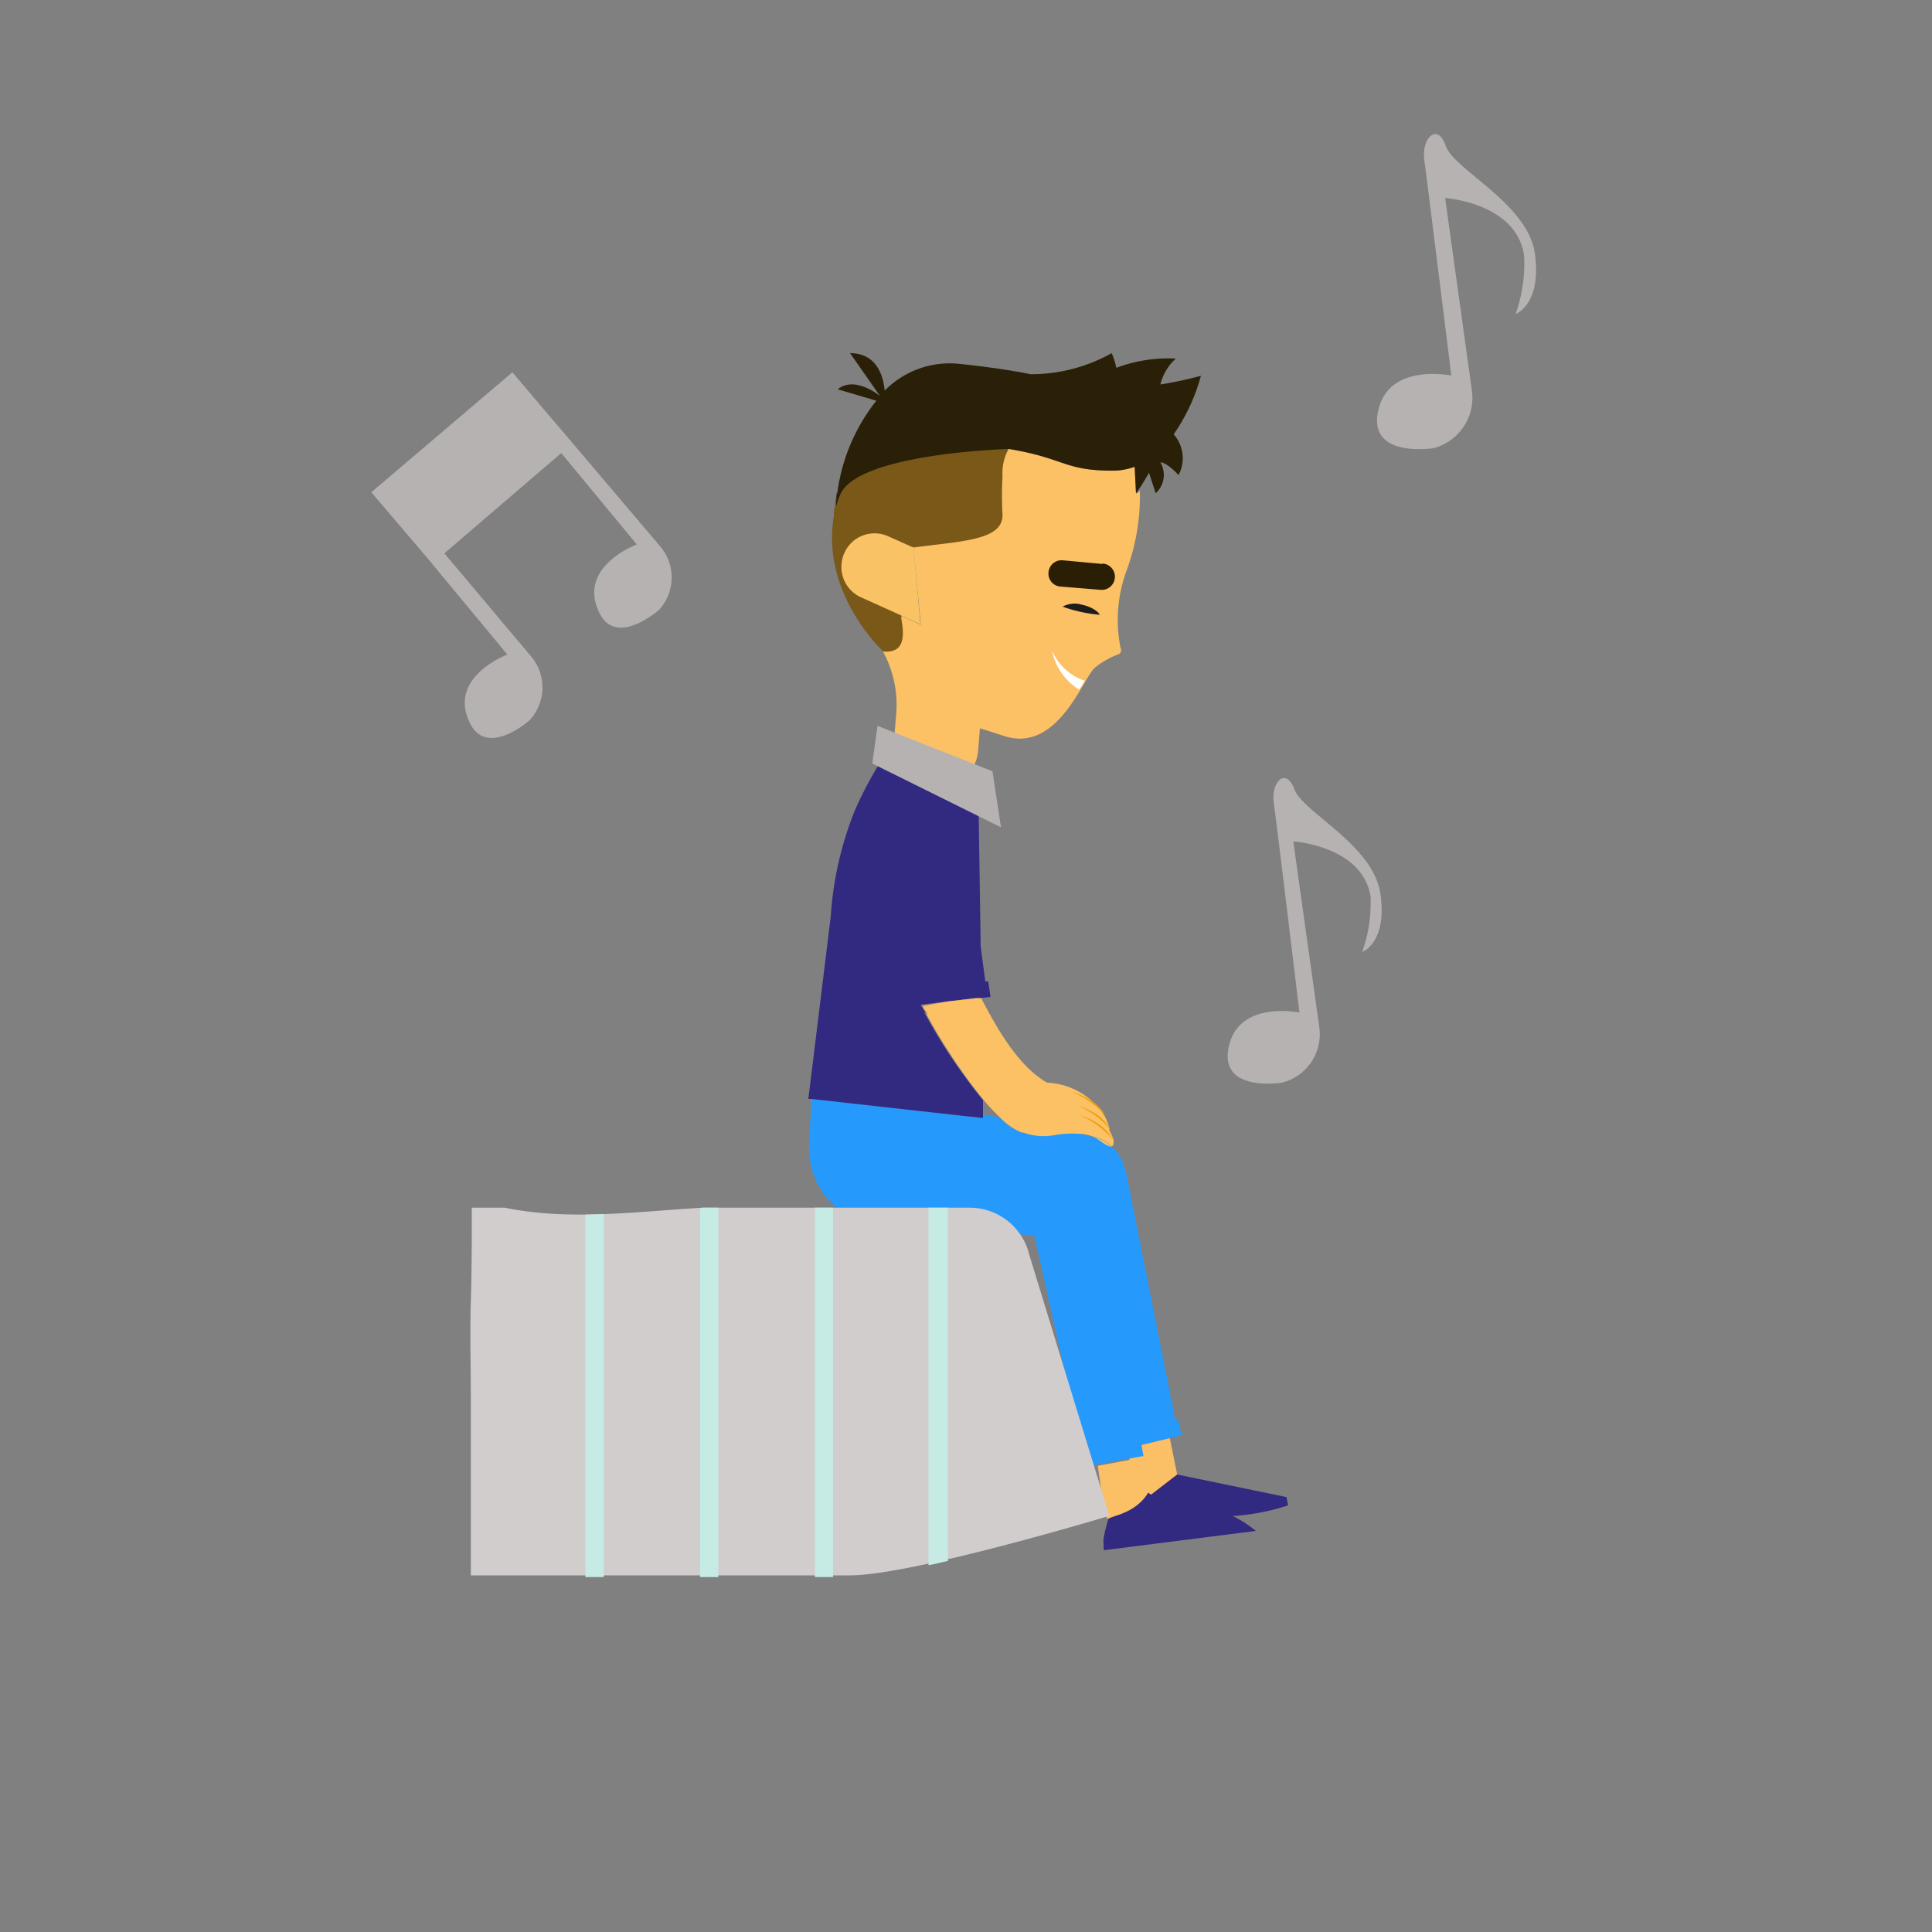 <svg id="Layer_1" data-name="Layer 1" xmlns="http://www.w3.org/2000/svg" xmlns:xlink="http://www.w3.org/1999/xlink" viewBox="0 0 100 100"><rect x="0" y="0" width="100" height="100" fill="#808080" stroke="none"/><defs><style>.cls-1{fill:none;}.cls-2{fill:#259afc;}.cls-3{fill:#fbbf65;}.cls-4{fill:#322980;}.cls-5{fill:#fcc065;}.cls-6{fill:#fbc265;}.cls-7{fill:#ffc164;}.cls-8{fill:#ef9f00;}.cls-9{fill:#2a1f07;}.cls-10{fill:#7a5817;}.cls-11{fill:#f9c265;}.cls-12{fill:#2a1e04;}.cls-13{fill:#1d1d1b;}.cls-14{clip-path:url(#clip-path);}.cls-15{fill:#fff;}.cls-16{fill:#b7b2b2;}.cls-17{fill:#d1cdcd;}.cls-18{clip-path:url(#clip-path-2);}.cls-19{fill:#c5ebe4;}</style><clipPath id="clip-path"><path class="cls-1" d="M49.63,19.17c-4.8-.39-6.2,5.24-6.49,8.66s3.55,5.1,3.23,9l-.13,1.56a2.19,2.19,0,0,0,4.37.36l.11-1.34c.63.13.08.23,1.25.6,2.75.89,4.54-3.73,5.14-4.27,1.64-1.47,0-.59,1.22-4.4C60.31,23.32,57.85,19.85,49.63,19.17Z"/></clipPath><clipPath id="clip-path-2"><path class="cls-1" d="M17.13,62.51H50.19a3.17,3.17,0,0,1,3.08,2.42l4.14,13.62S47.22,81.63,44,81.63l-26.84,0Z"/></clipPath></defs><title>CH1-1</title><path class="cls-2" d="M56.44,58.83l-.15,1L56.1,61l-.1.67-.23,1.5H53.36l-6.84,0a4.06,4.06,0,0,1-4-4.09V56.94l5.11.57h0l3.25.36v-.2l.86.18h0a3.34,3.34,0,0,0,1.07.73l.09,0a3,3,0,0,0,1.62.13,5.29,5.29,0,0,1,1.18-.07h0l.64.13Z"/><path class="cls-2" d="M58.3,60.74a2.24,2.24,0,0,1-1.68,2.41,2,2,0,0,1-.85,0h0a2.22,2.22,0,0,1-.67-.23,2.1,2.1,0,0,1-.91-.93,1.67,1.67,0,0,1-.19-.5,2.18,2.18,0,0,1,.68-2.16,2.14,2.14,0,0,1,.94-.5,2.17,2.17,0,0,1,.8,0h0l.17,0h0a2,2,0,0,1,.91.48,2.15,2.15,0,0,1,.71,1.14Z"/><polygon class="cls-2" points="53.97 61.52 57.54 74.33 60.84 73.53 58.25 60.49 53.97 61.52"/><rect class="cls-2" x="57.45" y="73.92" width="3.68" height="0.81" transform="translate(-15.81 16.01) rotate(-13.59)"/><polygon class="cls-3" points="61.3 78.14 60.85 78.17 58.99 78.27 58.93 77.96 58.83 77.47 58.58 76.15 58.46 75.56 58.46 75.55 58.43 75.39 58.35 74.97 59.56 74.68 60.55 74.44 60.68 75.08 60.86 75.98 60.93 76.3 60.93 76.32 61.03 76.8 61.22 77.74 61.3 78.14"/><path class="cls-4" d="M66.59,77.49l.08.43a11.71,11.71,0,0,1-3.27.57,11.43,11.43,0,0,1-4.31-.75l1.84-1.42Z"/><path class="cls-2" d="M55.76,59.65l-.32,1.52-.13.64L55.07,63l0,.23-.16.78h-.21l-1.13-.07-7.88-.47a4.05,4.05,0,0,1-3.81-4.28L42,56.88l.55.06,5.11.57h0l7,1.85,1,.26h.05Z"/><polygon class="cls-2" points="53.15 62.21 56.05 75.19 59.39 74.56 57.48 61.4 53.15 62.21"/><rect class="cls-2" x="55.96" y="74.86" width="3.68" height="0.81" transform="matrix(0.98, -0.18, 0.18, 0.98, -12.88, 11.94)"/><path class="cls-3" d="M59.41,77.83l-.33-.08c-.3.45-.77,1-1.15,1.09a.84.84,0,0,1-.76-.46l-.35-2.51h0l1.5-.28.74-.13.1.65.13.9h0l.05.32h0Z"/><path class="cls-4" d="M65,79.24l-7.87,1c0-.6-.11-.36.23-1.61.12-.18,1.4-.25,2.07-1.37C60.06,77.8,62.9,77.47,65,79.24Z"/><path class="cls-4" d="M50.88,56.93v.94l-3.25-.36h0l-5.11-.57L42,56.88l-.16,0L43,47.43a17.7,17.7,0,0,1,1.25-5.49,19.77,19.77,0,0,1,2-3.52l4.37,1.32L50.76,49,51,50.8l.15,0,.12.8-.45.05,0,0v0l-.28,0L49,51.84,47.66,52a1.5,1.5,0,0,0,.25.4l-.07,0a29.19,29.19,0,0,0,3,4.5Z"/><path class="cls-5" d="M57.64,59c0,.21,0,.31-.1.33a2,2,0,0,0-.91-.48h0a2.44,2.44,0,0,0-.86-.17h0a5.29,5.29,0,0,0-1.18.07,3,3,0,0,1-1.62-.13l-.09,0a3.34,3.34,0,0,1-1.07-.73h0a11.28,11.28,0,0,1-.87-.92h0a29.19,29.19,0,0,1-3-4.5l.07,0a1.5,1.5,0,0,1-.25-.4L49,51.84l1.51-.17.28,0h0c.92,1.78,2,3.57,3.41,4.37h0a3.69,3.69,0,0,1,3,1.77l0,0a2.79,2.79,0,0,1,.21.53,1.13,1.13,0,0,1,0,.15A3,3,0,0,1,57.64,59Z"/><path class="cls-6" d="M50.82,51.63h0v0Z"/><path class="cls-4" d="M50.82,51.63h0v0Z"/><path class="cls-7" d="M57.54,59.35c-.11,0-.31-.08-.6-.3a1.57,1.57,0,0,0-.31-.18A2,2,0,0,1,57.54,59.35Z"/><path class="cls-8" d="M55.87,57.72a3.5,3.5,0,0,1,1,.47,2.38,2.38,0,0,1,.75.83A4.35,4.35,0,0,0,55.87,57.72Z"/><path class="cls-8" d="M55.76,57.22a3.5,3.5,0,0,1,1,.47,2.35,2.35,0,0,1,.75.82A4.33,4.33,0,0,0,55.76,57.22Z"/><path class="cls-8" d="M57.25,57.78a4.54,4.54,0,0,0-1.74-1.25,3.43,3.43,0,0,1,1,.46A2.46,2.46,0,0,1,57.25,57.78Z"/><path class="cls-5" d="M59,25.4a.39.39,0,0,1-.2.14l-.07-1.38a3.27,3.27,0,0,1-1.15.2c-2.51,0-2.46-.64-5.35-1.12h-.09c-4.93-.39-7.75.23-8.65,2.37a20.44,20.44,0,0,0-.32,2.24c-.19,2.37,1.6,3.91,2.6,6h0a5.75,5.75,0,0,1,.62,3.07l-.13,1.56a2.19,2.19,0,0,0,4.37.36l.09-1.14c.32.09.74.23,1.27.4,2.75.89,4.07-3,4.67-3.53a4.25,4.25,0,0,1,1.22-.7.23.23,0,0,0,.12-.33,7.38,7.38,0,0,1,.35-4.11A11.23,11.23,0,0,0,59,25.4ZM44.55,30.91a1.72,1.72,0,0,1-1-1.57,1.78,1.78,0,0,1,.15-.71A1.71,1.71,0,0,1,46,27.77l1.28.57.38,4Z"/><path class="cls-5" d="M47.63,32.3l-3.08-1.39a1.72,1.72,0,0,1-1-1.57,1.78,1.78,0,0,1,.15-.71A1.71,1.71,0,0,1,46,27.77l1.28.57Z"/><path class="cls-9" d="M52.21,23.23h0Z"/><path class="cls-9" d="M57.77,20.12v0h0Z"/><path class="cls-9" d="M57.77,20.12v0h0Z"/><path class="cls-9" d="M57.77,20.12v0h0Z"/><path class="cls-10" d="M52.21,23.23h0a2.58,2.58,0,0,0-.32,1.43,16.81,16.81,0,0,0,0,2c0,1.3-2.05,1.34-4.63,1.68l-.68.1-.15,0a.6.6,0,0,0-.32.59,13.19,13.19,0,0,0,.54,2.75,1.09,1.09,0,0,1,0,.24h0c.19,1,.12,1.79-.93,1.7h0c-.23-.21-3.22-3.13-2.56-7,0-.19,0-.38.07-.57a3,3,0,0,1,.21-.62c.9-2.14,3.72-2.76,8.65-2.37h.1Z"/><path class="cls-9" d="M43.33,25.41c0,.26-.06.53-.08.8l0,.1C43.24,26,43.28,25.71,43.33,25.41Z"/><path class="cls-9" d="M60.75,22.48A1.86,1.86,0,0,1,61,24.59s-.58-.65-.94-.66a1.28,1.28,0,0,1-.24,1.6l-.35-1.06a11.67,11.67,0,0,1-.67,1.07l-.07-1.38a3.27,3.27,0,0,1-1.15.2c-2.51,0-2.46-.64-5.35-1.12h-.05s-7.79.22-8.69,2.36a3,3,0,0,0-.21.62c0-.27,0-.54.08-.8v-.05a9.7,9.7,0,0,1,2-4.63l-2-.59c.9-.73,2.19.35,2.19.35L44,18.28c1.37,0,1.72,1.16,1.79,1.94a4.72,4.72,0,0,1,3.83-1.39c1.45.15,2.69.33,3.73.54h0a8.54,8.54,0,0,0,4.19-1.09,3.49,3.49,0,0,1,.24.76,7.58,7.58,0,0,1,3.08-.48,2.68,2.68,0,0,0-.8,1.34,19.35,19.35,0,0,0,2.1-.45A9.84,9.84,0,0,1,60.75,22.48Z"/><path class="cls-11" d="M47.63,32.3l-3.08-1.39a1.72,1.72,0,0,1-1-1.57,1.78,1.78,0,0,1,.15-.71A1.71,1.71,0,0,1,46,27.77l1.28.57Z"/><path class="cls-12" d="M57.05,29.19,55,29a.68.68,0,0,0-.73.63.67.67,0,0,0,.62.73l2.08.17a.68.68,0,0,0,.11-1.36Z"/><path class="cls-13" d="M56.91,31.82A7.61,7.61,0,0,1,55,31.4a1.3,1.3,0,0,1,1-.1C56.56,31.41,56.93,31.74,56.91,31.82Z"/><g class="cls-14"><path class="cls-15" d="M54.45,33.66a2.81,2.81,0,0,0,2,1.66.29.29,0,0,1,.23.35.3.3,0,0,1-.36.23l-.06,0h0A3.07,3.07,0,0,1,54.45,33.66Z"/></g><polygon class="cls-16" points="51.81 42.82 45.15 39.52 45.42 37.57 51.37 39.92 51.81 42.82"/><path class="cls-17" d="M53.27,64.93a3.17,3.17,0,0,0-3.08-2.42H36.37c-3.45.2-6.87.69-10.25,0h-1.7c0,1.6,0,3.22-.05,4.85s0,3.36,0,5v9.18h0a.06.06,0,0,1,0,0l19.62,0c3.24,0,13.43-3.08,13.43-3.08Z"/><g class="cls-18"><path class="cls-19" d="M30.3,62.87V82.24h.95V62.84Z"/><path class="cls-19" d="M36.24,62.52V82.25l.94,0V62.47Z"/><path class="cls-19" d="M43.12,82V60.07h-.94v22Z"/><path class="cls-19" d="M48.85,81.58l.21,0V60.07h-1V81.64Z"/></g><path class="cls-16" d="M34.1,31.58c-.36.3-2.38,1.88-3.14,0-1-2.29,2-3.4,2-3.4l-3.91-4.73L23,28.64,27.51,34a2.49,2.49,0,0,1-.11,3.29c-.35.3-2.36,1.88-3.14,0-1-2.29,2-3.41,2-3.41l-3.92-4.73-.06-.08-3.06-3.59,7.3-6.21,1.62,1.91,1.5,1.76,4.54,5.35A2.48,2.48,0,0,1,34.1,31.58Z"/><path class="cls-16" d="M75.12,19.44s-3.34-.71-3.81,1.94c-.38,2.16,2.38,1.89,2.88,1.82a2.7,2.7,0,0,0,2-2.95l-1.39-10s3.71.24,4.09,3a7.87,7.87,0,0,1-.44,3s1.34-.47,1-3.09-4.19-4.36-4.62-5.61-1.26-.37-1.11.72S75.12,19.44,75.12,19.44Z"/><path class="cls-16" d="M67.26,52.41s-3.23-.68-3.68,1.88c-.37,2.09,2.29,1.82,2.77,1.75a2.59,2.59,0,0,0,1.94-2.85l-1.35-9.64s3.59.23,4,2.86a7.65,7.65,0,0,1-.43,2.86s1.3-.46.94-3-4-4.21-4.45-5.41-1.22-.36-1.07.69S67.26,52.41,67.26,52.41Z"/></svg>
